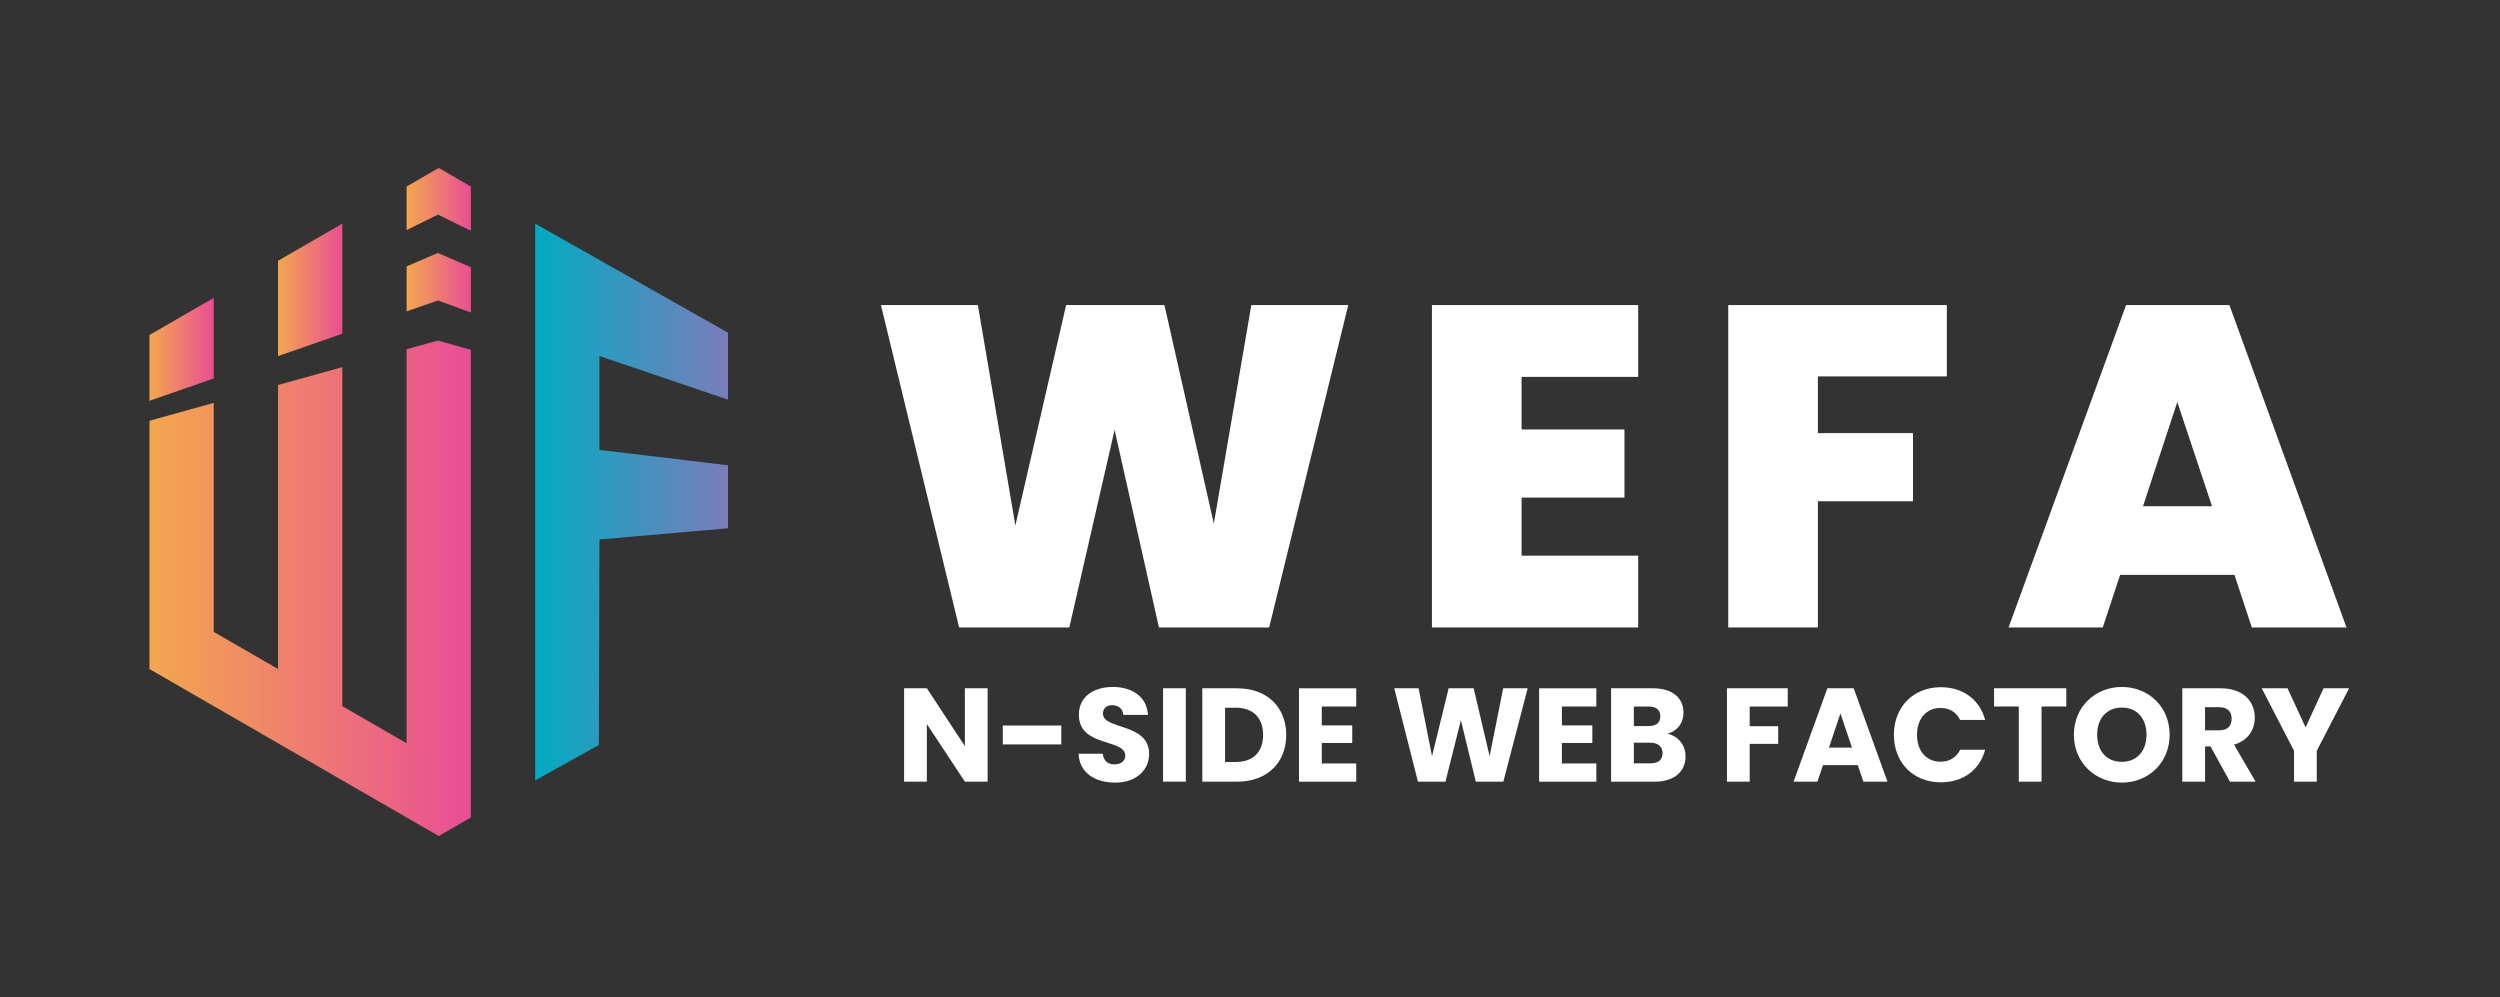 <?xml version="1.0" encoding="UTF-8"?>
<svg id="Layer_1" data-name="Layer 1" xmlns="http://www.w3.org/2000/svg" xmlns:xlink="http://www.w3.org/1999/xlink" viewBox="0 0 1202.79 479.91">
  <rect x="0" y="0" width="1202.79" height="479.91" fill="#333333" stroke="none"/>
  <defs>
    <style>
      .cls-1 {
        fill: url(#Dégradé_sans_nom_6-5);
      }

      .cls-1, .cls-2, .cls-3, .cls-4, .cls-5 {
        fill-rule: evenodd;
      }

      .cls-2 {
        fill: url(#Dégradé_sans_nom_6-4);
      }

      .cls-3 {
        fill: url(#Dégradé_sans_nom_6-2);
      }

      .cls-4 {
        fill: url(#Dégradé_sans_nom_6-3);
      }

      .cls-5 {
        fill: url(#Dégradé_sans_nom_6);
      }

      .cls-6 {
        fill: #fff;
      }

      .cls-7 {
        fill: url(#Dégradé_sans_nom_13);
      }
    </style>
    <linearGradient id="Dégradé_sans_nom_13" data-name="Dégradé sans nom 13" x1="257.48" y1="241.52" x2="350.27" y2="241.52" gradientUnits="userSpaceOnUse">
      <stop offset="0" stop-color="#01abc1"/>
      <stop offset="1" stop-color="#7a7dba"/>
    </linearGradient>
    <linearGradient id="Dégradé_sans_nom_6" data-name="Dégradé sans nom 6" x1="195.62" y1="95.92" x2="226.55" y2="95.92" gradientUnits="userSpaceOnUse">
      <stop offset="0" stop-color="#f3a74e"/>
      <stop offset="1" stop-color="#e94e95"/>
    </linearGradient>
    <linearGradient id="Dégradé_sans_nom_6-2" data-name="Dégradé sans nom 6" x1="133.77" y1="139.46" x2="164.69" y2="139.46" xlink:href="#Dégradé_sans_nom_6"/>
    <linearGradient id="Dégradé_sans_nom_6-3" data-name="Dégradé sans nom 6" y1="136.04" y2="136.04" xlink:href="#Dégradé_sans_nom_6"/>
    <linearGradient id="Dégradé_sans_nom_6-4" data-name="Dégradé sans nom 6" x1="71.91" y1="168.07" x2="102.84" y2="168.07" xlink:href="#Dégradé_sans_nom_6"/>
    <linearGradient id="Dégradé_sans_nom_6-5" data-name="Dégradé sans nom 6" x1="71.91" y1="283.03" y2="283.03" xlink:href="#Dégradé_sans_nom_6"/>
  </defs>
  <g>
    <path class="cls-7" d="M257.48,107.6l92.78,52.46v32.22l-61.86-20.99v45.17l61.86,8.83v28.87l-61.86,5.37-.28,98.89-30.65,17.03V107.6ZM288.41,216.46l61.86,7.39v30.31"/>
    <g>
      <polygon class="cls-5" points="210.7 103.24 226.55 111.03 226.55 89.74 211.09 80.81 195.62 89.74 195.62 110.72 210.7 103.24"/>
      <g>
        <polygon class="cls-3" points="164.69 160.57 164.69 107.59 133.77 125.45 133.77 171.32 164.69 160.57"/>
        <polygon class="cls-4" points="210.7 144.57 226.55 150.36 226.55 128.54 210.6 121.71 195.62 128.18 195.62 149.81 210.7 144.57"/>
        <polygon class="cls-2" points="102.84 182.07 102.84 143.31 71.91 161.16 71.91 192.83 102.84 182.07"/>
        <polygon class="cls-1" points="210.7 163.84 195.62 168.03 195.62 357.59 164.69 339.73 164.69 176.63 133.77 185.23 133.77 321.88 102.84 304.02 102.84 193.83 71.91 202.43 71.91 321.88 211.09 402.23 226.55 393.3 226.55 168.31 210.7 163.84"/>
      </g>
    </g>
  </g>
  <g>
    <path class="cls-6" d="M423.83,146.78h46.64l18.04,106.04,24.42-106.04h47.3l23.76,105.16,18.04-105.16h46.64l-38.06,155.1h-53.02l-21.34-95.04-21.78,95.04h-53.02l-37.62-155.1Z"/>
    <path class="cls-6" d="M788.15,181.32h-56.1v25.3h49.5v32.78h-49.5v27.94h56.1v34.54h-99.22v-155.1h99.22v34.54Z"/>
    <path class="cls-6" d="M831.49,146.78h105.16v34.32h-62.04v27.28h45.76v32.78h-45.76v60.72h-43.12v-155.1Z"/>
    <path class="cls-6" d="M1075.03,276.58h-55l-8.36,25.3h-45.32l56.54-155.1h49.72l56.32,155.1h-45.54l-8.36-25.3ZM1047.53,193.42l-16.5,50.16h33.22l-16.72-50.16Z"/>
  </g>
  <g>
    <path class="cls-6" d="M475.16,331.14v44.92h-10.94l-18.3-27.71v27.71h-10.94v-44.92h10.94l18.3,27.84v-27.84h10.94Z"/>
    <path class="cls-6" d="M482.45,349.06h28.16v9.09h-28.16v-9.09Z"/>
    <path class="cls-6" d="M536.47,376.52c-9.66,0-17.21-4.8-17.54-13.89h11.65c.32,3.46,2.5,5.12,5.57,5.12s5.25-1.6,5.25-4.22c0-8.32-22.46-3.84-22.33-19.77,0-8.51,6.98-13.25,16.38-13.25s16.38,4.86,16.83,13.44h-11.84c-.19-2.88-2.24-4.61-5.18-4.67-2.62-.06-4.61,1.28-4.61,4.1,0,7.81,22.21,4.29,22.21,19.33,0,7.55-5.89,13.82-16.38,13.82Z"/>
    <path class="cls-6" d="M559.57,331.14h10.94v44.92h-10.94v-44.92Z"/>
    <path class="cls-6" d="M618.83,353.61c0,13.31-9.22,22.46-23.55,22.46h-16.83v-44.92h16.83c14.33,0,23.55,9.09,23.55,22.46ZM594.58,366.6c8.25,0,13.12-4.74,13.12-12.99s-4.86-13.12-13.12-13.12h-5.18v26.11h5.18Z"/>
    <path class="cls-6" d="M652.5,339.91h-16.57v9.09h14.65v8.45h-14.65v9.86h16.57v8.77h-27.52v-44.92h27.52v8.77Z"/>
    <path class="cls-6" d="M670.8,331.14h11.71l6.46,32.7,8-32.7h12.03l7.68,32.7,6.53-32.7h11.78l-11.71,44.92h-13.25l-7.17-29.57-7.42,29.57h-13.25l-11.39-44.92Z"/>
    <path class="cls-6" d="M768.02,339.91h-16.57v9.09h14.65v8.45h-14.65v9.86h16.57v8.77h-27.52v-44.92h27.52v8.77Z"/>
    <path class="cls-6" d="M796.05,376.07h-20.93v-44.92h20.22c9.15,0,14.59,4.54,14.59,11.65,0,5.44-3.26,8.96-7.62,10.24,5.25,1.09,8.64,5.7,8.64,10.82,0,7.42-5.44,12.22-14.91,12.22ZM793.23,339.91h-7.17v9.41h7.17c3.58,0,5.57-1.6,5.57-4.67s-1.98-4.74-5.57-4.74ZM794,357.32h-7.93v9.92h8.06c3.65,0,5.76-1.66,5.76-4.86s-2.24-5.06-5.89-5.06Z"/>
    <path class="cls-6" d="M830.86,331.14h29.25v8.77h-18.3v9.47h13.7v8.51h-13.7v18.17h-10.94v-44.92Z"/>
    <path class="cls-6" d="M893.84,368.13h-16.77l-2.69,7.94h-11.46l16.25-44.92h12.67l16.25,44.92h-11.58l-2.69-7.94ZM885.45,343.24l-5.5,16.45h11.07l-5.57-16.45Z"/>
    <path class="cls-6" d="M933.77,330.63c10.69,0,18.75,6.02,21.31,15.74h-12.03c-1.86-3.84-5.25-5.76-9.41-5.76-6.72,0-11.33,4.99-11.33,12.93s4.61,12.93,11.33,12.93c4.16,0,7.55-1.92,9.41-5.76h12.03c-2.56,9.73-10.62,15.68-21.31,15.68-13.25,0-22.59-9.41-22.59-22.85s9.34-22.91,22.59-22.91Z"/>
    <path class="cls-6" d="M959.37,331.14h34.75v8.77h-11.9v36.16h-10.94v-36.16h-11.9v-8.77Z"/>
    <path class="cls-6" d="M1020.88,376.52c-12.74,0-23.1-9.54-23.1-23.04s10.37-22.97,23.1-22.97,22.97,9.47,22.97,22.97-10.24,23.04-22.97,23.04ZM1020.88,366.53c7.17,0,11.84-5.18,11.84-13.06s-4.67-13.05-11.84-13.05-11.9,5.06-11.9,13.05,4.61,13.06,11.9,13.06Z"/>
    <path class="cls-6" d="M1068.3,331.14c11.01,0,16.51,6.34,16.51,14.14,0,5.63-3.07,10.94-9.98,12.99l10.37,17.79h-12.35l-9.34-16.96h-2.62v16.96h-10.94v-44.92h18.37ZM1067.66,340.23h-6.78v11.14h6.78c4.1,0,6.02-2.11,6.02-5.63,0-3.33-1.92-5.5-6.02-5.5Z"/>
    <path class="cls-6" d="M1088.14,331.14h12.42l8.7,18.81,8.64-18.81h12.29l-15.55,30.08v14.85h-10.94v-14.85l-15.55-30.08Z"/>
  </g>
</svg>